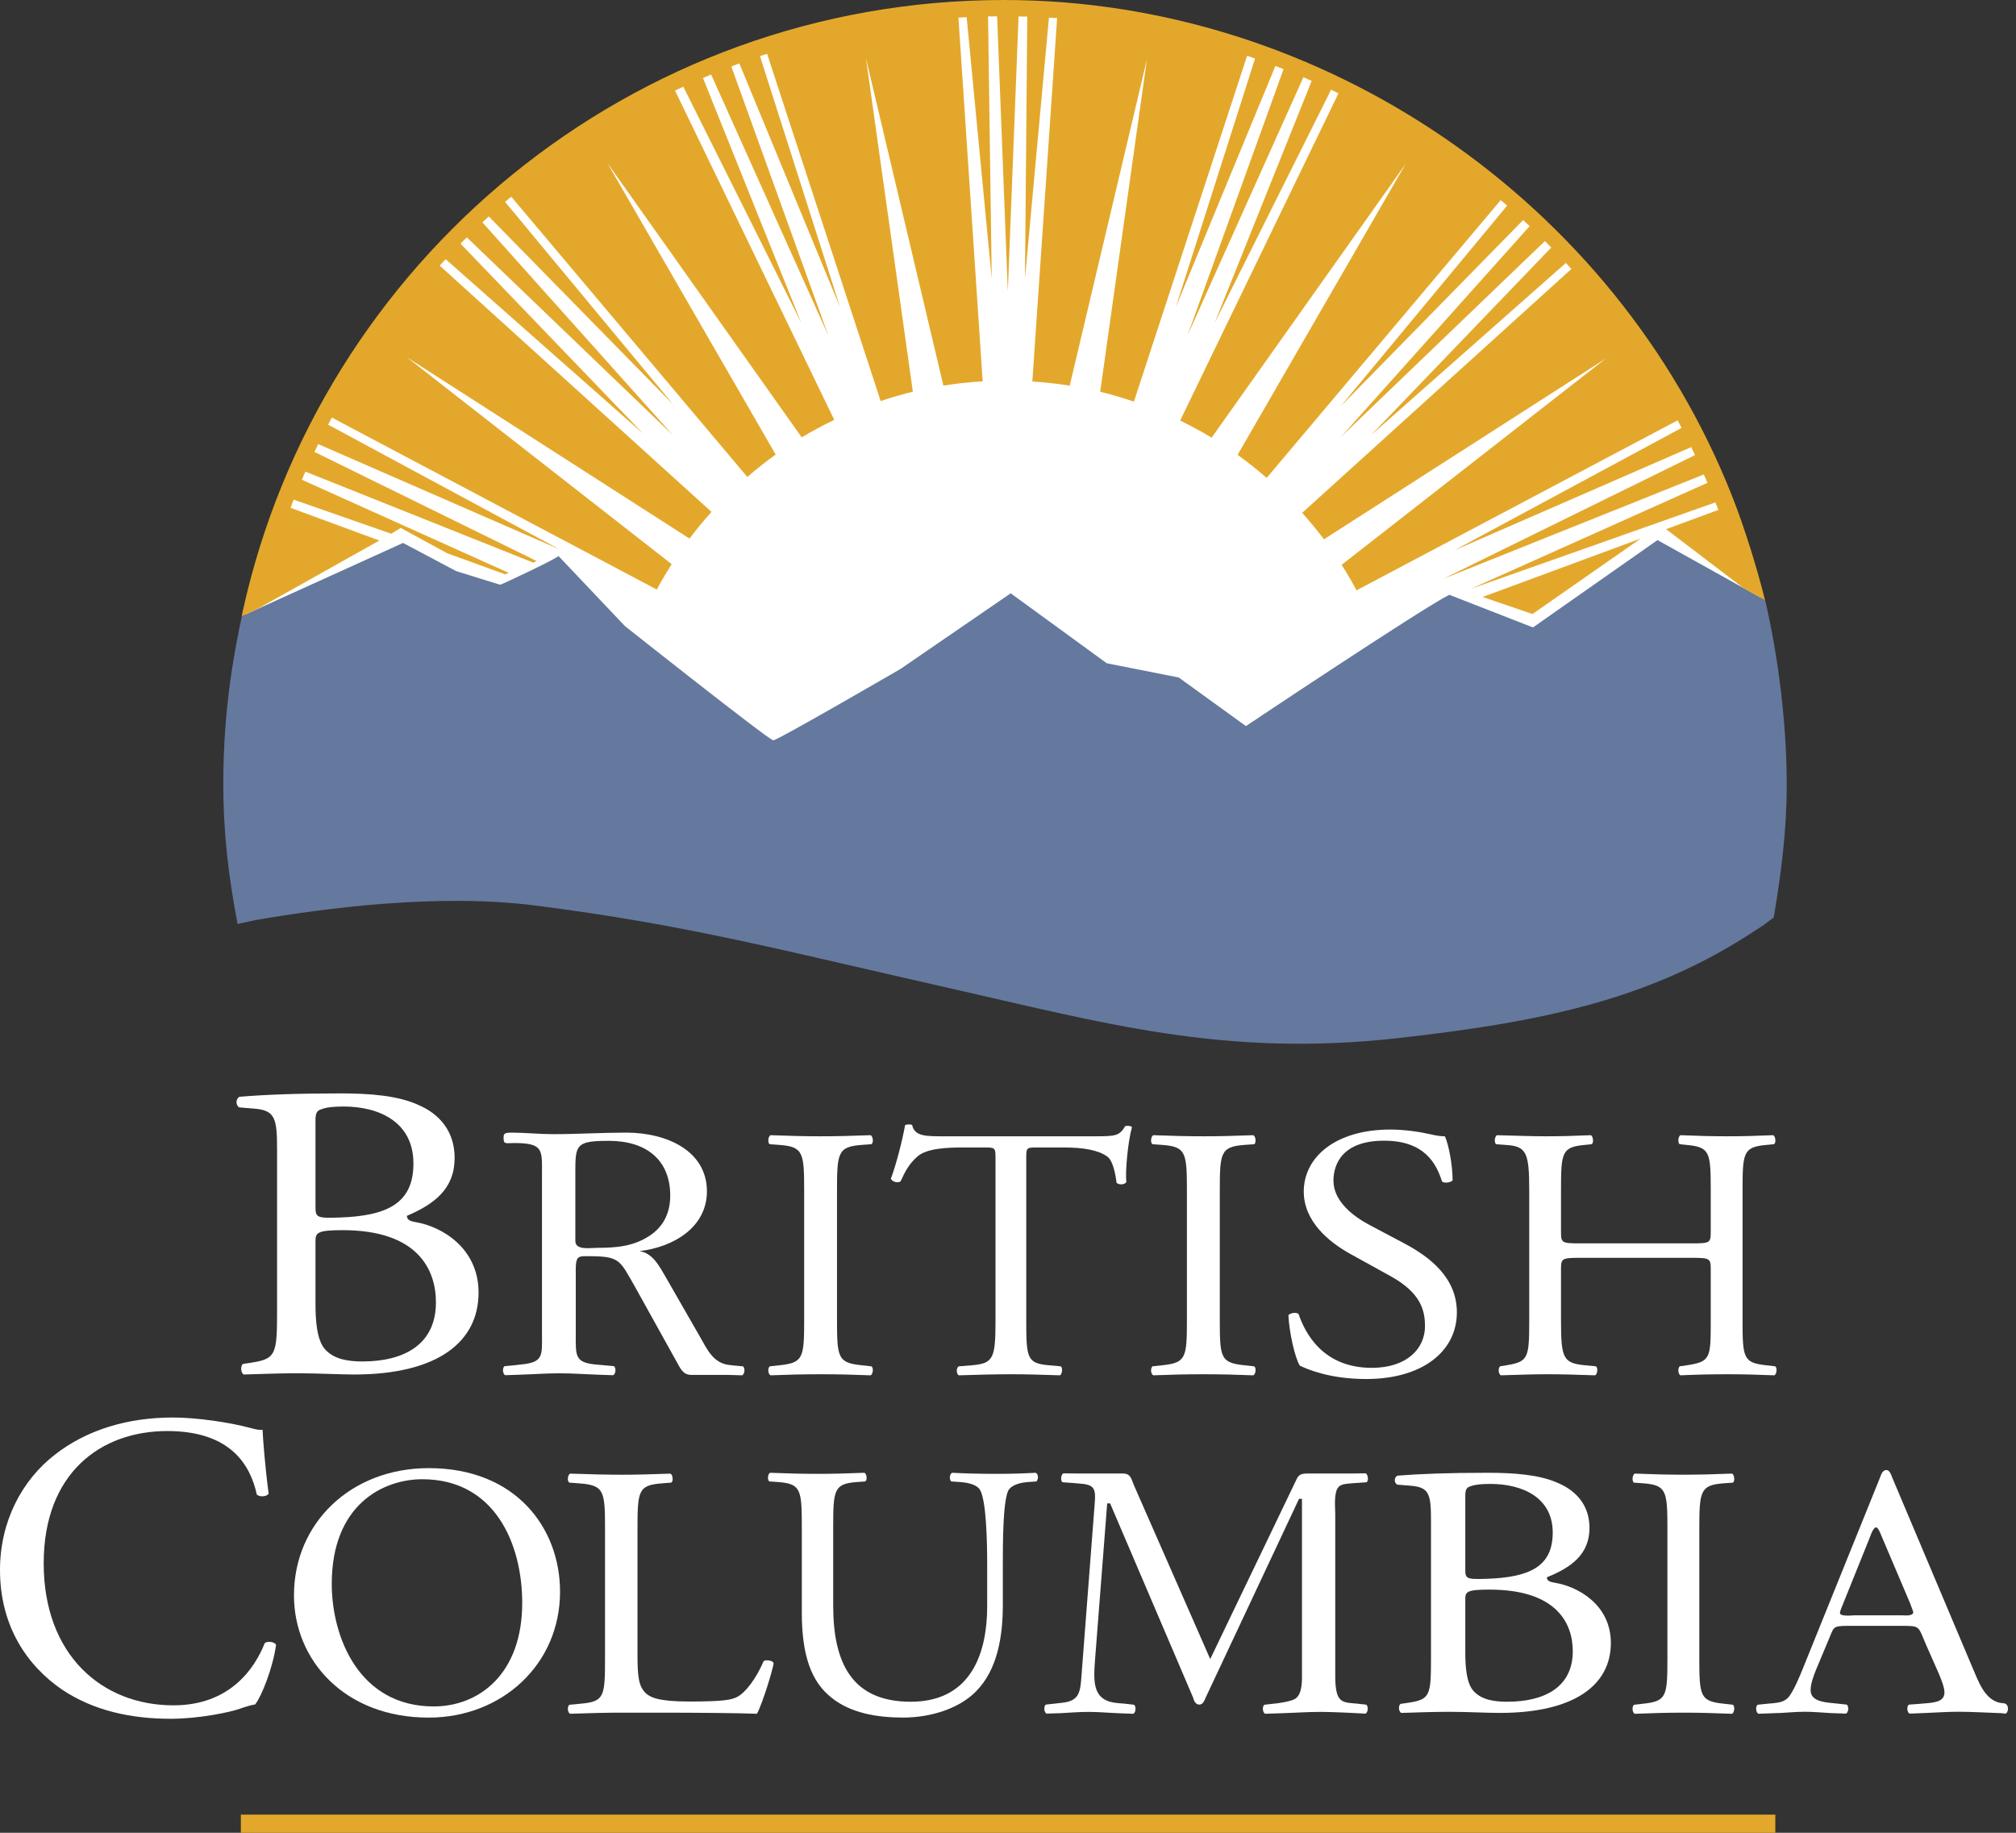 <svg width="55" height="50" viewBox="0 0 55 50" fill="none" xmlns="http://www.w3.org/2000/svg">
<rect x="0" y="0" width="55" height="50" fill="#333333" stroke="none"/>
<path fill-rule="evenodd" clip-rule="evenodd" d="M8.607 35.562C8.607 35.98 8.634 36.565 8.876 36.819C9.117 37.083 9.503 37.142 9.885 37.142C11.023 37.142 11.893 36.681 11.893 35.529C11.893 34.619 11.381 33.56 9.349 33.56C8.658 33.56 8.607 33.63 8.607 33.859V35.562ZM8.607 32.893C8.607 33.215 8.62 33.237 9.272 33.215C10.575 33.169 11.279 32.822 11.279 31.74C11.279 30.611 10.347 30.187 9.374 30.187C9.093 30.187 8.901 30.21 8.786 30.256C8.658 30.29 8.607 30.347 8.607 30.555V32.893ZM7.559 31.36C7.559 30.508 7.508 30.29 6.933 30.244L6.523 30.21C6.42 30.14 6.434 29.968 6.537 29.921C7.228 29.863 8.097 29.829 9.284 29.829C10.09 29.829 10.857 29.885 11.432 30.152C11.982 30.392 12.403 30.854 12.403 31.59C12.403 32.42 11.866 32.845 11.101 33.169C11.101 33.283 11.202 33.319 11.342 33.341C12.033 33.457 13.056 34.032 13.056 35.264C13.056 36.6 11.955 37.498 9.655 37.498C9.284 37.498 8.658 37.464 8.122 37.464C7.559 37.464 7.124 37.486 6.651 37.498C6.575 37.464 6.55 37.279 6.626 37.21L6.856 37.175C7.534 37.071 7.559 36.945 7.559 35.736V31.36Z" fill="white"/>
<path fill-rule="evenodd" clip-rule="evenodd" d="M21.939 32.494C21.939 31.451 21.917 31.284 21.273 31.235L21 31.215C20.935 31.177 20.956 30.999 21.022 30.969C21.568 30.989 21.939 30.999 22.398 30.999C22.835 30.999 23.206 30.989 23.752 30.969C23.817 30.999 23.839 31.177 23.773 31.215L23.501 31.235C22.856 31.284 22.835 31.451 22.835 32.494V35.996C22.835 37.039 22.856 37.177 23.501 37.245L23.773 37.275C23.839 37.314 23.817 37.491 23.752 37.52C23.206 37.499 22.835 37.491 22.398 37.491C21.939 37.491 21.568 37.499 21.022 37.52C20.956 37.491 20.935 37.334 21 37.275L21.273 37.245C21.917 37.177 21.939 37.039 21.939 35.996V32.494Z" fill="white"/>
<path fill-rule="evenodd" clip-rule="evenodd" d="M27.998 36.015C27.998 37.048 28.018 37.195 28.61 37.245L28.939 37.275C28.999 37.313 28.979 37.491 28.918 37.52C28.334 37.5 27.987 37.491 27.577 37.491C27.169 37.491 26.81 37.5 26.157 37.52C26.095 37.491 26.075 37.324 26.157 37.275L26.524 37.245C27.107 37.195 27.159 37.048 27.159 36.015V31.618C27.159 31.313 27.159 31.304 26.852 31.304H26.288C25.85 31.304 25.285 31.324 25.029 31.55C24.784 31.767 24.683 31.982 24.57 32.228C24.487 32.286 24.345 32.238 24.304 32.159C24.467 31.718 24.621 31.087 24.693 30.694C24.723 30.674 24.855 30.665 24.886 30.694C24.949 31.008 25.285 30.999 25.756 30.999H29.899C30.452 30.999 30.543 30.979 30.697 30.723C30.749 30.704 30.861 30.714 30.882 30.752C30.769 31.155 30.697 31.953 30.728 32.247C30.687 32.327 30.514 32.327 30.462 32.267C30.432 32.022 30.361 31.658 30.206 31.55C29.971 31.382 29.582 31.304 29.02 31.304H28.294C27.987 31.304 27.998 31.313 27.998 31.638V36.015Z" fill="white"/>
<path fill-rule="evenodd" clip-rule="evenodd" d="M32.381 32.494C32.381 31.451 32.359 31.284 31.715 31.235L31.442 31.215C31.378 31.177 31.398 30.999 31.464 30.969C32.008 30.989 32.381 30.999 32.84 30.999C33.278 30.999 33.647 30.989 34.192 30.969C34.259 30.999 34.28 31.177 34.216 31.215L33.942 31.235C33.298 31.284 33.278 31.451 33.278 32.494V35.996C33.278 37.039 33.298 37.177 33.942 37.245L34.216 37.275C34.28 37.314 34.259 37.491 34.192 37.52C33.647 37.499 33.278 37.491 32.84 37.491C32.381 37.491 32.008 37.499 31.464 37.52C31.398 37.491 31.378 37.334 31.442 37.275L31.715 37.245C32.359 37.177 32.381 37.039 32.381 35.996V32.494Z" fill="white"/>
<path fill-rule="evenodd" clip-rule="evenodd" d="M37.273 37.621C36.299 37.621 35.684 37.365 35.463 37.257C35.324 37.041 35.173 36.342 35.149 35.88C35.208 35.812 35.382 35.793 35.428 35.85C35.602 36.353 36.078 37.316 37.425 37.316C38.4 37.316 38.876 36.774 38.876 36.184C38.876 35.754 38.771 35.271 37.924 34.808L36.821 34.198C36.24 33.873 35.569 33.313 35.569 32.506C35.569 31.573 36.427 30.815 37.935 30.815C38.294 30.815 38.713 30.873 39.016 30.942C39.165 30.981 39.329 31 39.42 31C39.526 31.237 39.63 31.789 39.63 32.202C39.584 32.26 39.398 32.29 39.34 32.23C39.19 31.758 38.876 31.119 37.761 31.119C36.624 31.119 36.379 31.758 36.379 32.211C36.379 32.782 36.938 33.195 37.367 33.421L38.294 33.912C39.025 34.297 39.746 34.866 39.746 35.801C39.746 36.883 38.783 37.621 37.273 37.621Z" fill="white"/>
<path fill-rule="evenodd" clip-rule="evenodd" d="M43.116 34.314C42.608 34.314 42.587 34.333 42.587 34.628V36.015C42.587 37.047 42.64 37.186 43.232 37.245L43.538 37.274C43.602 37.314 43.581 37.491 43.518 37.52C42.947 37.499 42.587 37.491 42.174 37.491C41.72 37.491 41.359 37.511 40.946 37.52C40.883 37.491 40.861 37.334 40.925 37.274L41.104 37.245C41.697 37.147 41.72 37.047 41.72 36.015V32.474C41.72 31.442 41.644 31.273 41.094 31.236L40.819 31.215C40.755 31.177 40.777 30.999 40.84 30.969C41.359 30.98 41.72 30.999 42.174 30.999C42.587 30.999 42.947 30.989 43.401 30.969C43.465 30.999 43.485 31.177 43.423 31.215L43.222 31.236C42.608 31.295 42.587 31.442 42.587 32.474V33.606C42.587 33.91 42.608 33.92 43.116 33.92H46.144C46.651 33.92 46.672 33.91 46.672 33.606V32.474C46.672 31.442 46.651 31.295 46.026 31.236L45.826 31.215C45.763 31.177 45.784 30.999 45.846 30.969C46.334 30.989 46.693 30.999 47.127 30.999C47.54 30.999 47.901 30.989 48.376 30.969C48.441 30.999 48.46 31.177 48.398 31.215L48.176 31.236C47.561 31.295 47.54 31.442 47.54 32.474V36.015C47.54 37.047 47.561 37.176 48.176 37.245L48.43 37.274C48.492 37.314 48.472 37.491 48.408 37.52C47.901 37.499 47.54 37.491 47.127 37.491C46.693 37.491 46.312 37.499 45.846 37.52C45.784 37.491 45.763 37.334 45.826 37.274L46.026 37.245C46.672 37.147 46.672 37.047 46.672 36.015V34.628C46.672 34.333 46.651 34.314 46.144 34.314H43.116Z" fill="white"/>
<path fill-rule="evenodd" clip-rule="evenodd" d="M1.502 39.681C2.372 39.005 3.48 38.671 4.719 38.671C5.362 38.671 6.268 38.803 6.83 38.956C6.972 38.993 7.056 39.017 7.163 39.005C7.175 39.278 7.234 40.026 7.329 40.75C7.27 40.833 7.092 40.845 7.007 40.775C6.83 39.967 6.293 39.04 4.565 39.04C2.742 39.04 1.192 40.192 1.192 42.649C1.192 45.144 2.777 46.523 4.731 46.523C6.268 46.523 6.947 45.524 7.223 44.824C7.306 44.764 7.484 44.788 7.532 44.87C7.448 45.489 7.14 46.272 6.961 46.498C6.818 46.523 6.674 46.569 6.543 46.616C6.28 46.712 5.421 46.89 4.66 46.89C3.588 46.89 2.562 46.676 1.693 46.094C0.739 45.441 0 44.361 0 42.83C0 41.51 0.595 40.382 1.502 39.681Z" fill="white"/>
<path fill-rule="evenodd" clip-rule="evenodd" d="M14.247 43.729C14.247 42.106 13.492 40.355 11.522 40.355C10.446 40.355 9.051 41.054 9.051 43.208C9.051 44.664 9.796 46.553 11.832 46.553C13.069 46.553 14.247 45.668 14.247 43.729ZM8.02 43.523C8.02 41.556 9.568 40.052 11.696 40.052C14.082 40.052 15.279 41.694 15.279 43.424C15.279 45.411 13.689 46.858 11.696 46.858C9.403 46.858 8.02 45.293 8.02 43.523Z" fill="white"/>
<path fill-rule="evenodd" clip-rule="evenodd" d="M26.932 42.677C26.932 42.067 26.91 40.936 26.734 40.641C26.661 40.523 26.472 40.454 26.213 40.433L25.951 40.415C25.889 40.346 25.909 40.218 25.973 40.179C26.369 40.199 26.755 40.208 27.162 40.208C27.599 40.208 27.881 40.199 28.256 40.179C28.34 40.227 28.329 40.355 28.277 40.415L28.026 40.433C27.765 40.454 27.568 40.541 27.504 40.67C27.359 40.995 27.359 42.125 27.359 42.677V43.788C27.359 44.645 27.213 45.549 26.63 46.14C26.182 46.601 25.41 46.857 24.638 46.857C23.919 46.857 23.199 46.73 22.688 46.317C22.135 45.884 21.875 45.166 21.875 43.995V41.673C21.875 40.651 21.855 40.483 21.249 40.433L20.989 40.415C20.927 40.374 20.947 40.208 21.009 40.179C21.531 40.199 21.885 40.208 22.303 40.208C22.731 40.208 23.073 40.199 23.584 40.179C23.647 40.208 23.668 40.374 23.605 40.415L23.356 40.433C22.751 40.483 22.731 40.651 22.731 41.673V43.799C22.731 45.382 23.251 46.425 24.847 46.425C26.357 46.425 26.932 45.305 26.932 43.809V42.677Z" fill="white"/>
<path fill-rule="evenodd" clip-rule="evenodd" d="M39.976 45.077C39.976 45.43 39.998 45.934 40.216 46.148C40.432 46.376 40.775 46.425 41.117 46.425C42.132 46.425 42.908 46.032 42.908 45.047C42.908 44.27 42.451 43.366 40.637 43.366C40.023 43.366 39.976 43.424 39.976 43.621V45.077ZM39.976 42.795C39.976 43.071 39.988 43.09 40.569 43.071C41.733 43.03 42.361 42.736 42.361 41.811C42.361 40.847 41.528 40.483 40.66 40.483C40.409 40.483 40.239 40.502 40.135 40.542C40.023 40.572 39.976 40.621 39.976 40.798V42.795ZM39.04 41.487C39.04 40.76 38.995 40.572 38.482 40.532L38.116 40.502C38.025 40.444 38.036 40.296 38.127 40.257C38.743 40.208 39.519 40.179 40.581 40.179C41.299 40.179 41.985 40.227 42.496 40.454C42.989 40.66 43.364 41.054 43.364 41.683C43.364 42.391 42.885 42.756 42.201 43.03C42.201 43.129 42.291 43.159 42.418 43.179C43.034 43.277 43.947 43.769 43.947 44.822C43.947 45.963 42.964 46.73 40.911 46.73C40.581 46.73 40.023 46.7 39.542 46.7C39.04 46.7 38.653 46.719 38.23 46.73C38.161 46.7 38.139 46.542 38.208 46.484L38.412 46.454C39.018 46.365 39.04 46.257 39.04 45.224V41.487Z" fill="white"/>
<path fill-rule="evenodd" clip-rule="evenodd" d="M16.292 34.042C16.093 34.042 15.696 34.117 15.696 33.852V31.967C15.696 31.228 15.721 31.123 16.607 31.123C17.643 31.123 18.285 31.65 18.285 32.619C18.285 33.042 18.134 33.43 17.747 33.695C17.305 34 16.828 34.042 16.292 34.042ZM20.271 37.275L19.998 37.25C19.941 37.245 19.894 37.239 19.846 37.231C19.449 37.16 19.287 36.804 19.099 36.473L18.156 34.83C17.993 34.556 17.818 34.187 17.445 34.132C18.411 34.017 19.286 33.46 19.286 32.501C19.286 31.394 18.19 30.899 17.083 30.899C16.418 30.899 15.766 30.941 15.089 30.941C14.716 30.941 14.32 30.899 13.946 30.899C13.739 30.899 13.739 30.941 13.739 31.056C13.739 31.228 13.809 31.183 14.028 31.183C14.845 31.183 14.786 31.383 14.786 32.057V36.369C14.786 36.985 14.84 37.169 14.192 37.227C14.192 37.227 14.094 37.239 14.038 37.245L13.762 37.271C13.697 37.332 13.718 37.489 13.784 37.517C13.93 37.512 14.189 37.503 14.189 37.503C14.547 37.492 14.906 37.465 15.263 37.465C15.625 37.465 15.97 37.492 16.326 37.503V37.504C16.45 37.508 16.582 37.511 16.729 37.517C16.795 37.487 16.817 37.33 16.751 37.27L16.474 37.245C16.418 37.239 16.321 37.231 16.321 37.231C15.667 37.185 15.708 37.001 15.708 36.369V34.746C15.708 34.65 15.696 34.398 15.766 34.322C15.825 34.261 15.928 34.27 16.022 34.27C16.909 34.27 16.895 34.355 17.317 35.093L18.459 37.148C18.552 37.306 18.621 37.508 18.854 37.508H19.846C19.973 37.511 20.104 37.514 20.248 37.52C20.313 37.491 20.336 37.334 20.271 37.275Z" fill="white"/>
<path fill-rule="evenodd" clip-rule="evenodd" d="M16.506 41.707C16.506 40.675 16.484 40.517 15.803 40.468L15.532 40.447C15.467 40.408 15.487 40.232 15.554 40.202C16.16 40.221 16.527 40.232 16.96 40.232C17.38 40.232 17.75 40.221 18.291 40.202C18.355 40.232 18.377 40.408 18.313 40.447L18.052 40.468C17.413 40.517 17.392 40.675 17.392 41.707V45.13C17.392 45.75 17.424 46.006 17.62 46.194C17.739 46.3 17.944 46.419 18.798 46.419C19.718 46.419 19.946 46.379 20.118 46.291C20.335 46.172 20.617 45.819 20.834 45.317C20.898 45.267 21.104 45.307 21.104 45.376C21.104 45.484 20.801 46.487 20.65 46.753C20.097 46.733 19.07 46.723 17.956 46.723H16.96C16.506 46.723 16.16 46.733 15.554 46.753C15.487 46.723 15.467 46.566 15.532 46.508L15.858 46.477C16.484 46.419 16.506 46.281 16.506 45.248V41.707Z" fill="white"/>
<path fill-rule="evenodd" clip-rule="evenodd" d="M45.49 41.726C45.49 40.685 45.469 40.517 44.844 40.467L44.578 40.448C44.513 40.408 44.535 40.231 44.599 40.201C45.129 40.222 45.49 40.231 45.937 40.231C46.36 40.231 46.722 40.222 47.254 40.201C47.317 40.231 47.339 40.408 47.276 40.448L47.011 40.467C46.384 40.517 46.36 40.685 46.36 41.726V45.229C46.36 46.271 46.384 46.409 47.011 46.477L47.276 46.508C47.339 46.546 47.317 46.723 47.254 46.754C46.722 46.733 46.36 46.723 45.937 46.723C45.49 46.723 45.129 46.733 44.599 46.754C44.535 46.723 44.513 46.566 44.578 46.508L44.844 46.477C45.469 46.409 45.49 46.271 45.49 45.229V41.726Z" fill="white"/>
<path fill-rule="evenodd" clip-rule="evenodd" d="M37.002 46.475C36.947 46.469 36.846 46.461 36.846 46.461C36.734 46.45 36.631 46.433 36.553 46.347C36.415 46.2 36.428 45.784 36.428 45.617V41.306C36.428 41.118 36.381 40.712 36.519 40.566C36.587 40.488 36.731 40.476 36.858 40.469V40.467C36.936 40.463 36.937 40.463 37.007 40.457L37.28 40.438C37.346 40.399 37.322 40.223 37.258 40.194C37.112 40.197 36.98 40.196 36.852 40.199H35.693C35.566 40.199 35.45 40.199 35.383 40.335L33.017 45.261L30.929 40.503C30.859 40.335 30.848 40.199 30.63 40.199H29.422C29.296 40.196 29.157 40.197 29.011 40.194C28.945 40.223 28.924 40.399 28.989 40.438L29.262 40.457C29.318 40.463 29.419 40.47 29.419 40.47C29.873 40.5 29.903 40.599 29.861 41.076L29.506 45.7C29.474 46.165 29.449 46.409 28.962 46.455L28.803 46.473L28.53 46.503C28.465 46.562 28.487 46.719 28.551 46.749C28.697 46.744 28.953 46.736 28.953 46.736C29.197 46.723 29.449 46.702 29.701 46.702C29.971 46.702 30.242 46.728 30.514 46.738V46.739C30.638 46.742 30.772 46.747 30.919 46.753C30.983 46.723 31.005 46.565 30.94 46.507L30.666 46.476C30.596 46.472 30.515 46.464 30.515 46.464C29.813 46.416 29.828 45.92 29.872 45.314L30.206 41.014H30.286L32.547 46.305C32.57 46.379 32.604 46.503 32.719 46.503C32.823 46.503 32.858 46.388 32.891 46.316L35.44 40.889H35.52V45.617C35.52 45.804 35.543 46.19 35.348 46.336C35.245 46.413 34.914 46.457 34.914 46.457C34.867 46.466 34.82 46.472 34.767 46.476L34.493 46.507C34.427 46.566 34.45 46.723 34.515 46.753C34.659 46.748 34.914 46.74 34.914 46.74C35.284 46.73 35.659 46.702 36.036 46.702C36.307 46.702 36.837 46.728 36.837 46.728C36.964 46.731 37.108 46.745 37.252 46.75C37.319 46.721 37.34 46.563 37.275 46.505L37.002 46.475Z" fill="white"/>
<path fill-rule="evenodd" clip-rule="evenodd" d="M51.875 44.067H50.596C50.551 44.067 50.198 44.11 50.198 44.005C50.198 43.974 50.217 43.911 50.231 43.881L50.996 41.982C51.018 41.929 51.097 41.668 51.186 41.668C51.252 41.668 51.341 41.94 51.364 41.982L52.118 43.755C52.118 43.777 52.196 43.943 52.196 43.985C52.196 44.099 51.941 44.067 51.875 44.067ZM54.741 46.502L54.704 46.473C54.651 46.467 54.601 46.46 54.555 46.453C54.131 46.358 53.966 45.845 53.807 45.48L51.619 40.299C51.597 40.238 51.553 40.104 51.467 40.104C51.347 40.104 51.316 40.247 51.282 40.33L49.192 45.502C49.115 45.697 48.92 46.171 48.779 46.317C48.671 46.427 48.531 46.449 48.38 46.465C48.38 46.465 48.264 46.474 48.206 46.48L47.95 46.507C47.884 46.565 47.907 46.723 47.972 46.753C48.117 46.748 48.376 46.738 48.376 46.738C48.663 46.735 48.948 46.698 49.236 46.698C49.475 46.698 49.716 46.723 49.956 46.735C49.956 46.735 50.216 46.744 50.361 46.749C50.428 46.72 50.449 46.562 50.384 46.504L50.111 46.474C50.056 46.468 49.961 46.459 49.961 46.459C49.711 46.433 49.397 46.388 49.397 46.11C49.397 45.924 49.483 45.708 49.549 45.542L49.873 44.768C50.037 44.397 49.972 44.355 50.405 44.355H51.879C52.399 44.355 52.322 44.355 52.551 44.882L52.898 45.666C52.952 45.8 53.048 46.027 53.048 46.171C53.048 46.432 52.766 46.449 52.501 46.471C52.501 46.471 52.415 46.478 52.338 46.485L52.074 46.504C52.01 46.562 52.031 46.72 52.096 46.749C52.243 46.744 52.501 46.733 52.501 46.733C52.81 46.722 53.12 46.698 53.418 46.698C53.797 46.698 54.177 46.723 54.556 46.735C54.68 46.738 54.575 46.742 54.72 46.748C54.785 46.719 54.808 46.561 54.741 46.502Z" fill="white"/>
<path fill-rule="evenodd" clip-rule="evenodd" d="M6.571 50H48.434V49.505H6.571V50Z" fill="#E3A82B"/>
<path fill-rule="evenodd" clip-rule="evenodd" d="M48.003 16.151C45.43 6.243 36.47 0.087 27.463 0.087C18.019 0.087 9.161 6.389 6.713 16.739C6.371 18.184 6.198 19.793 6.198 21.334C6.198 22.703 6.339 23.854 6.586 25.151C6.774 25.11 6.851 25.091 7.06 25.049C7.06 25.049 7.06 25.048 7.059 25.048C8.985 24.717 12.037 24.32 14.644 24.648C18.785 25.172 21.373 25.869 25.746 26.857C30.118 27.846 33.339 28.776 38.057 28.253C42.187 27.795 45.013 27.151 47.765 25.34C47.765 25.339 47.765 25.339 47.767 25.337C47.77 25.335 47.988 25.193 47.988 25.193C48.036 25.16 48.224 25.02 48.283 24.977C48.485 23.797 48.636 22.622 48.636 21.384C48.636 19.648 48.391 17.766 48.003 16.151Z" fill="white"/>
<path fill-rule="evenodd" clip-rule="evenodd" d="M6.599 16.807C6.421 17.653 6.092 19.242 6.092 21.369C6.092 22.745 6.235 23.903 6.481 25.205V25.206C6.67 25.166 6.75 25.147 6.96 25.104C6.96 25.104 6.96 25.103 6.959 25.102C8.895 24.769 11.962 24.37 14.581 24.701C18.743 25.227 21.345 25.929 25.739 26.92C30.134 27.913 33.371 28.848 38.11 28.324C42.261 27.862 45.102 27.216 47.871 25.395C47.871 25.395 47.871 25.393 47.872 25.393C47.874 25.391 48.094 25.25 48.094 25.25C48.14 25.215 48.329 25.075 48.39 25.031C48.591 23.845 48.745 22.664 48.745 21.419C48.745 19.75 48.52 17.947 48.157 16.371L45.22 14.734L41.822 17.117L39.539 16.226C38.764 16.618 33.991 19.808 33.991 19.808L32.159 18.483L30.194 18.094L27.574 16.186L24.568 18.249C24.568 18.249 21.213 20.197 21.098 20.197C20.981 20.197 17.05 17.081 17.05 17.081L15.24 15.172C14.931 15.368 13.698 15.933 13.698 15.933L13.636 15.95L12.444 15.58L10.996 14.812L6.599 16.807Z" fill="#65799E"/>
<path fill-rule="evenodd" clip-rule="evenodd" d="M44.763 14.691L40.448 16.286L41.809 16.751L44.763 14.691Z" fill="#E3A82B"/>
<path fill-rule="evenodd" clip-rule="evenodd" d="M10.35 14.746L7.928 13.854C7.955 13.779 7.983 13.705 8.012 13.631L10.675 14.561L10.931 14.402L12.202 15.094L13.784 15.669L13.879 15.628L8.236 13.088C8.266 13.014 8.299 12.939 8.333 12.867L14.549 15.349L14.637 15.304L8.578 12.328C8.612 12.258 8.648 12.186 8.682 12.116L15.263 14.987L8.951 11.585C8.985 11.52 9.019 11.455 9.054 11.392L17.918 16.083C18.045 15.847 18.182 15.616 18.324 15.39L11.102 9.748L18.811 14.693C19 14.441 19.202 14.198 19.412 13.966L11.996 7.246C12.05 7.186 12.104 7.129 12.158 7.071L17.546 11.831L12.564 6.647C12.621 6.589 12.678 6.531 12.735 6.475L18.356 11.871L13.161 6.066C13.219 6.013 13.276 5.958 13.334 5.904L18.367 11.038L13.779 5.507C13.835 5.461 13.89 5.414 13.948 5.366L20.388 13.012C20.636 12.797 20.894 12.592 21.162 12.401L16.568 4.444L21.872 11.932C22.161 11.759 22.457 11.6 22.76 11.454L18.416 2.471C18.491 2.436 18.567 2.401 18.642 2.365L21.861 8.81L19.178 2.127C19.253 2.095 19.326 2.063 19.401 2.033L22.596 9.149L19.952 1.814C20.024 1.786 20.098 1.756 20.17 1.73L22.919 8.383L20.733 1.53C20.799 1.509 20.861 1.489 20.928 1.469L24.026 10.941C24.312 10.844 24.606 10.759 24.904 10.686L23.625 1.59L25.737 10.52C26.09 10.462 26.447 10.426 26.809 10.404L26.148 0.482C26.223 0.478 26.297 0.472 26.372 0.467L27.056 7.602L26.956 0.448C27.038 0.447 27.121 0.446 27.203 0.446L27.495 7.957L27.788 0.448C27.868 0.451 27.947 0.452 28.026 0.453L27.963 7.602L28.617 0.481C28.691 0.486 28.765 0.489 28.84 0.495L28.164 10.408C28.508 10.43 28.851 10.467 29.184 10.521L31.29 1.619L30.015 10.688C30.328 10.763 30.635 10.854 30.935 10.957L34.023 1.522C34.095 1.547 34.167 1.573 34.24 1.598L32.077 8.383L34.795 1.8C34.869 1.828 34.945 1.856 35.018 1.885L32.398 9.149L35.559 2.107C35.636 2.14 35.709 2.173 35.785 2.207L33.137 8.81L36.314 2.448C36.381 2.481 36.449 2.513 36.516 2.546L32.197 11.473C32.49 11.618 32.778 11.771 33.055 11.94L38.347 4.474L33.764 12.408C34.04 12.606 34.302 12.816 34.558 13.037L40.942 5.459C41.001 5.507 41.058 5.558 41.118 5.609L36.577 11.083L41.554 6.004C41.613 6.059 41.675 6.113 41.731 6.169L36.588 11.915L42.148 6.577C42.206 6.634 42.264 6.695 42.321 6.753L37.398 11.876L42.72 7.173C42.77 7.229 42.82 7.283 42.869 7.338L35.526 13.991C35.733 14.223 35.932 14.464 36.121 14.712L43.813 9.778L36.602 15.409C36.748 15.635 36.882 15.868 37.009 16.105L45.768 11.468C45.804 11.537 45.84 11.605 45.877 11.673L39.674 15.015L46.14 12.197C46.174 12.268 46.207 12.341 46.242 12.415L39.373 15.791L46.483 12.944C46.516 13.019 46.55 13.096 46.583 13.171L40.138 16.059L46.799 13.706C46.825 13.774 46.85 13.843 46.878 13.912L45.453 14.436L47.568 16.045L48.153 16.373V16.374C47.931 15.479 47.591 14.387 47.258 13.543C44.082 5.489 36.074 0 27.391 0C17.215 0 8.711 7.148 6.618 16.694H6.617C6.616 16.704 6.603 16.76 6.595 16.813L7.012 16.618L10.35 14.746Z" fill="#E3A82B"/>
</svg>
